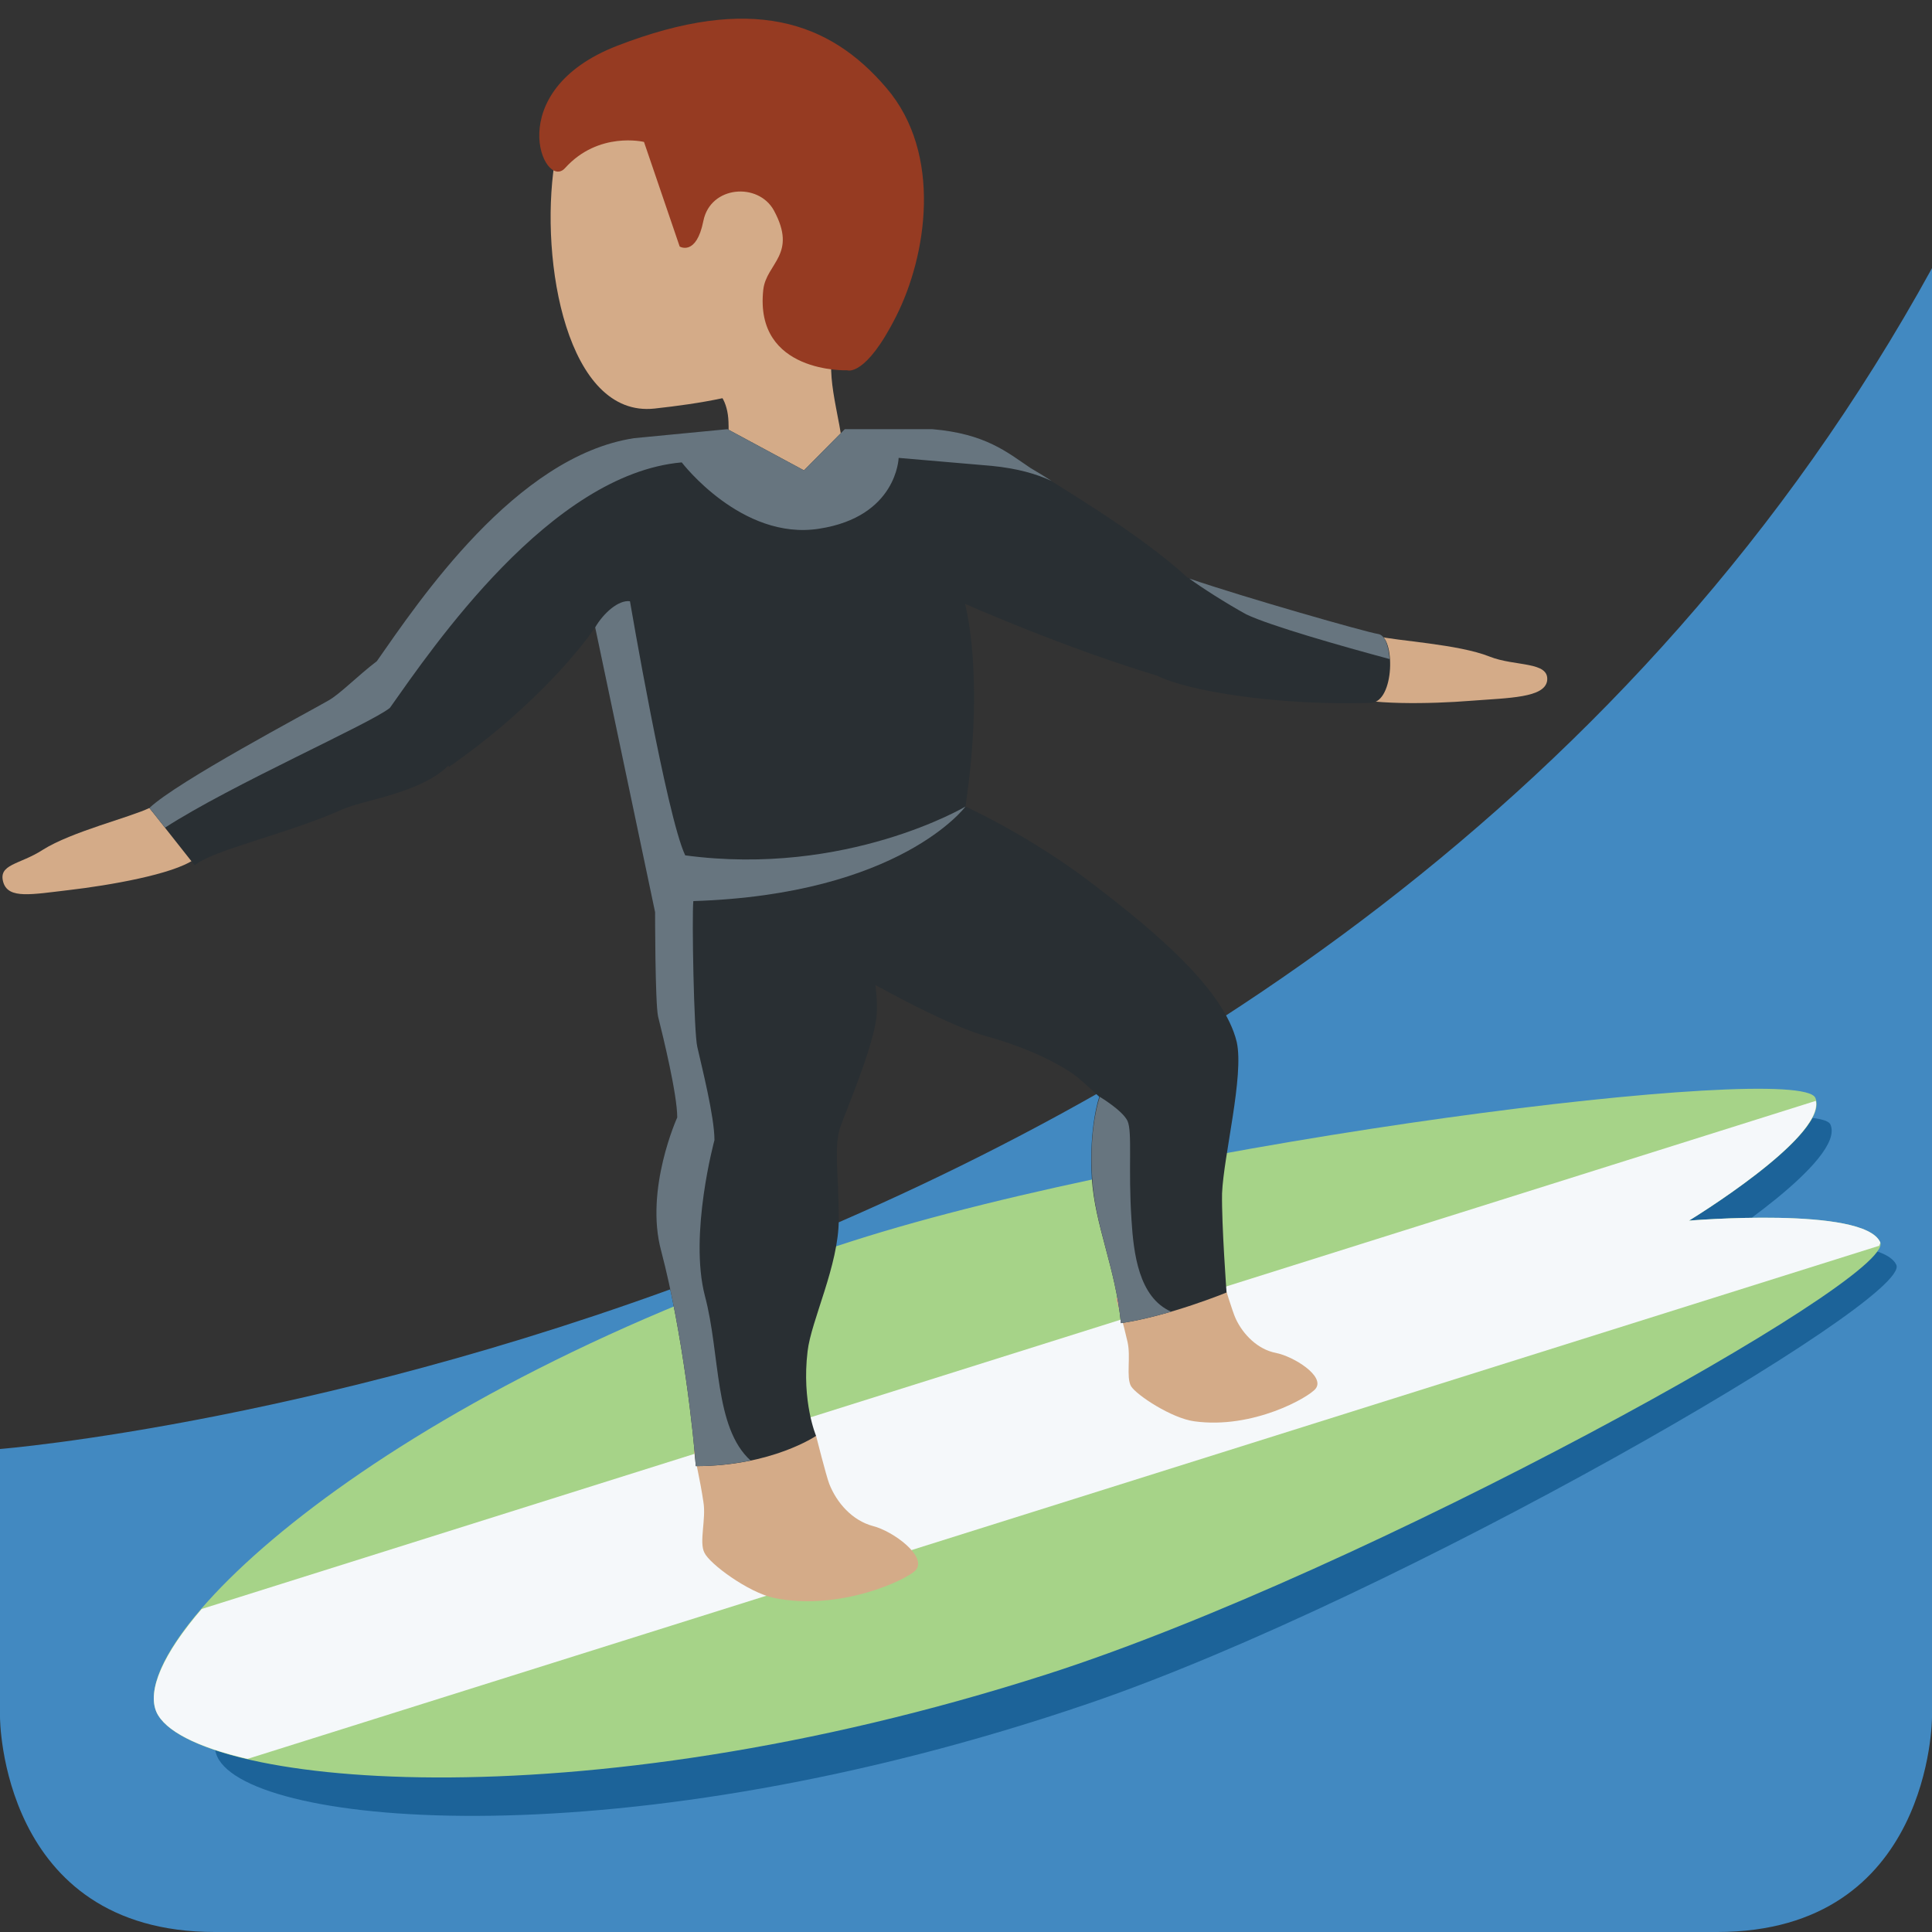 <?xml version="1.0" encoding="UTF-8"?>
<svg xmlns="http://www.w3.org/2000/svg" xmlns:xlink="http://www.w3.org/1999/xlink" width="15pt" height="15pt" viewBox="0 0 15 15" version="1.1">
<rect x="0" y="0" width="15" height="15" fill="#333333" stroke="none"/>
<g id="surface1">
<path style=" stroke:none;fill-rule:nonzero;fill:rgb(25.882%,53.725%,75.686%);fill-opacity:1;" d="M 15 2.082 L 15 13.332 C 15 13.332 15 15 13.332 15 L 1.668 15 C 0 15 0 13.332 0 13.332 L 0 11.25 C 0 11.25 10.418 10.418 15 2.082 Z M 15 2.082 "/>
<path style=" stroke:none;fill-rule:nonzero;fill:rgb(10.98%,38.824%,60%);fill-opacity:1;" d="M 13.27 9.684 C 13.27 9.684 14.336 9.004 14.211 8.73 C 14.082 8.457 9.301 9.145 6.906 9.961 C 3.312 11.191 1.43 13.098 1.688 13.641 C 1.945 14.184 4.855 14.453 8.449 13.227 C 10.844 12.41 14.852 10.09 14.723 9.82 C 14.594 9.547 13.27 9.684 13.27 9.684 Z M 13.27 9.684 "/>
<path style=" stroke:none;fill-rule:nonzero;fill:rgb(65.098%,82.745%,53.333%);fill-opacity:1;" d="M 13.113 9.477 C 13.113 9.477 14.219 8.805 14.094 8.523 C 13.965 8.242 9.074 8.848 6.613 9.637 C 2.922 10.82 0.965 12.73 1.215 13.293 C 1.469 13.852 4.434 14.184 8.125 13 C 10.59 12.211 14.723 9.926 14.598 9.645 C 14.473 9.363 13.113 9.477 13.113 9.477 Z M 13.113 9.477 "/>
<path style=" stroke:none;fill-rule:nonzero;fill:rgb(96.078%,97.255%,98.039%);fill-opacity:1;" d="M 13.113 9.477 C 13.113 9.477 14.16 8.84 14.098 8.547 L 1.566 12.492 C 1.266 12.84 1.141 13.125 1.215 13.293 C 1.281 13.438 1.531 13.566 1.922 13.656 L 14.59 9.672 C 14.59 9.664 14.602 9.652 14.598 9.645 C 14.473 9.363 13.113 9.477 13.113 9.477 Z M 13.113 9.477 "/>
<path style=" stroke:none;fill-rule:nonzero;fill:rgb(83.137%,67.059%,53.333%);fill-opacity:1;" d="M 1.16 6.273 C 1.016 6.344 0.555 6.457 0.332 6.598 C 0.152 6.715 -0.02 6.707 0.027 6.855 C 0.07 6.98 0.242 6.945 0.539 6.91 C 0.84 6.875 1.344 6.789 1.508 6.672 Z M 10.688 4.938 C 10.848 4.977 11.32 5 11.566 5.098 C 11.762 5.176 12.031 5.133 12.012 5.285 C 11.992 5.418 11.719 5.418 11.418 5.441 C 11.117 5.465 10.605 5.477 10.422 5.395 Z M 6.125 0.414 C 5.461 0.152 4.426 0.492 4.305 1.266 C 4.188 2.035 4.406 3.246 5.082 3.172 C 5.789 3.094 6.52 2.941 6.805 2.211 C 7.094 1.48 6.789 0.676 6.125 0.414 Z M 6.125 0.414 "/>
<path style=" stroke:none;fill-rule:nonzero;fill:rgb(83.137%,67.059%,53.333%);fill-opacity:1;" d="M 6.617 2.398 C 7.582 1.266 5.258 1.375 5.258 1.375 C 4.816 1.391 5.121 2.125 4.91 2.523 C 4.77 2.801 5.367 2.949 5.367 2.949 C 5.367 2.949 5.645 2.945 5.656 3.277 L 5.656 3.281 C 5.66 3.367 5.652 3.465 5.613 3.602 C 5.414 4.27 6.312 4.676 6.508 4.008 C 6.586 3.746 6.555 3.512 6.516 3.297 L 6.512 3.277 C 6.453 2.961 6.379 2.68 6.617 2.398 Z M 6.617 2.398 "/>
<path style=" stroke:none;fill-rule:nonzero;fill:rgb(58.824%,23.137%,13.333%);fill-opacity:1;" d="M 6.883 0.684 C 6.441 0.164 5.832 -0.047 4.793 0.355 C 3.883 0.707 4.223 1.488 4.387 1.305 C 4.648 1.016 5 1.102 5 1.102 L 5.277 1.914 C 5.277 1.914 5.406 1.992 5.461 1.715 C 5.516 1.441 5.887 1.414 6.008 1.633 C 6.195 1.977 5.949 2.043 5.926 2.25 C 5.855 2.902 6.578 2.875 6.578 2.875 C 6.578 2.875 6.719 2.93 6.957 2.457 C 7.195 1.988 7.32 1.195 6.883 0.684 Z M 6.883 0.684 "/>
<path style=" stroke:none;fill-rule:nonzero;fill:rgb(83.137%,67.059%,53.333%);fill-opacity:1;" d="M 6.777 11.848 C 6.617 11.805 6.496 11.668 6.438 11.52 C 6.414 11.457 6.336 11.148 6.336 11.148 L 5.387 11.266 C 5.402 11.355 5.434 11.48 5.461 11.66 C 5.484 11.793 5.426 11.973 5.469 12.055 C 5.508 12.141 5.809 12.363 6.008 12.406 C 6.523 12.512 7.047 12.262 7.109 12.191 C 7.203 12.086 6.934 11.887 6.777 11.848 Z M 9.906 10.504 C 9.766 10.477 9.652 10.363 9.594 10.238 C 9.57 10.188 9.504 9.969 9.504 9.969 L 8.664 10.082 C 8.688 10.16 8.719 10.266 8.754 10.418 C 8.781 10.535 8.742 10.691 8.781 10.762 C 8.824 10.832 9.098 11.012 9.273 11.035 C 9.727 11.098 10.164 10.848 10.215 10.781 C 10.289 10.684 10.043 10.531 9.906 10.504 Z M 9.906 10.504 "/>
<path style=" stroke:none;fill-rule:nonzero;fill:rgb(16.078%,18.431%,20%);fill-opacity:1;" d="M 10.699 4.922 C 10.598 4.906 9.5 4.617 9.219 4.484 C 8.84 4.133 8.184 3.754 8 3.633 C 7.82 3.512 7.652 3.367 7.238 3.332 L 6.559 3.332 L 6.242 3.652 L 5.648 3.332 L 4.922 3.402 C 4.004 3.543 3.254 4.664 2.926 5.133 C 2.773 5.25 2.641 5.387 2.551 5.438 C 2.391 5.531 1.379 6.066 1.16 6.273 L 1.512 6.719 C 1.641 6.602 2.238 6.473 2.656 6.285 C 2.82 6.211 3.262 6.16 3.48 5.945 L 3.488 5.953 C 4.07 5.547 4.457 5.109 4.621 4.871 L 5.086 7.082 C 5.086 7.082 5.086 7.781 5.109 7.891 C 5.148 8.047 5.258 8.496 5.258 8.676 C 5.258 8.676 5.004 9.234 5.133 9.711 C 5.301 10.348 5.387 11.156 5.402 11.383 C 5.992 11.383 6.336 11.148 6.336 11.148 C 6.336 11.148 6.223 10.883 6.27 10.492 C 6.297 10.254 6.512 9.824 6.512 9.469 C 6.512 9.117 6.473 8.902 6.523 8.754 C 6.574 8.609 6.773 8.148 6.805 7.898 C 6.812 7.832 6.809 7.742 6.797 7.648 C 7.02 7.77 7.418 7.98 7.664 8.047 C 8.02 8.145 8.285 8.293 8.379 8.375 C 8.473 8.457 8.535 8.516 8.535 8.516 C 8.535 8.516 8.453 8.746 8.477 9.148 C 8.5 9.512 8.66 9.84 8.703 10.273 C 9.074 10.219 9.523 10.035 9.523 10.035 C 9.523 10.035 9.484 9.508 9.488 9.266 C 9.5 8.973 9.66 8.352 9.602 8.09 C 9.504 7.684 8.977 7.238 8.484 6.863 C 7.996 6.488 7.496 6.262 7.496 6.262 C 7.648 5.234 7.492 4.688 7.492 4.688 C 7.492 4.688 8.246 5.023 8.984 5.246 C 9.223 5.367 9.93 5.48 10.645 5.457 C 10.828 5.449 10.836 4.941 10.699 4.922 Z M 10.699 4.922 "/>
<path style=" stroke:none;fill-rule:nonzero;fill:rgb(40.392%,45.882%,49.804%);fill-opacity:1;" d="M 3.027 5.496 C 3.359 5.027 4.273 3.68 5.293 3.59 C 5.293 3.59 5.758 4.199 6.359 4.105 C 6.965 4.012 6.977 3.555 6.977 3.555 L 7.699 3.617 C 7.902 3.637 8.047 3.68 8.164 3.734 C 8.098 3.691 8.039 3.656 8 3.633 C 7.82 3.512 7.652 3.367 7.238 3.332 L 6.559 3.332 L 6.242 3.652 L 5.648 3.332 L 4.922 3.402 C 4.004 3.543 3.254 4.664 2.926 5.133 C 2.773 5.25 2.641 5.387 2.551 5.438 C 2.391 5.531 1.379 6.066 1.16 6.273 L 1.281 6.426 C 1.793 6.094 2.879 5.617 3.027 5.496 Z M 9.676 4.77 C 9.863 4.859 10.414 5.016 10.789 5.117 C 10.781 5.016 10.754 4.93 10.699 4.922 C 10.613 4.91 9.656 4.637 9.234 4.492 C 9.324 4.559 9.52 4.684 9.676 4.77 Z M 8.785 9.473 C 8.758 9.074 8.793 8.789 8.754 8.703 C 8.715 8.621 8.539 8.516 8.539 8.516 C 8.539 8.516 8.453 8.746 8.48 9.148 C 8.5 9.512 8.66 9.84 8.703 10.273 C 8.832 10.254 8.969 10.219 9.094 10.184 C 8.84 10.074 8.801 9.727 8.785 9.473 Z M 8.785 9.473 "/>
<path style=" stroke:none;fill-rule:nonzero;fill:rgb(40.392%,45.882%,49.804%);fill-opacity:1;" d="M 5.473 10.062 C 5.348 9.582 5.547 8.852 5.547 8.852 C 5.547 8.668 5.449 8.285 5.414 8.129 C 5.387 8.02 5.371 7.113 5.383 6.996 C 6.992 6.945 7.496 6.262 7.496 6.262 C 7.496 6.262 6.574 6.809 5.32 6.641 C 5.176 6.34 4.891 4.668 4.891 4.668 C 4.801 4.656 4.684 4.762 4.621 4.871 L 5.086 7.082 C 5.086 7.082 5.086 7.781 5.109 7.891 C 5.148 8.047 5.258 8.496 5.258 8.676 C 5.258 8.676 5.004 9.234 5.133 9.711 C 5.301 10.348 5.387 11.156 5.402 11.383 C 5.566 11.383 5.707 11.363 5.828 11.34 C 5.543 11.082 5.594 10.516 5.473 10.062 Z M 5.473 10.062 "/>
</g>
</svg>
